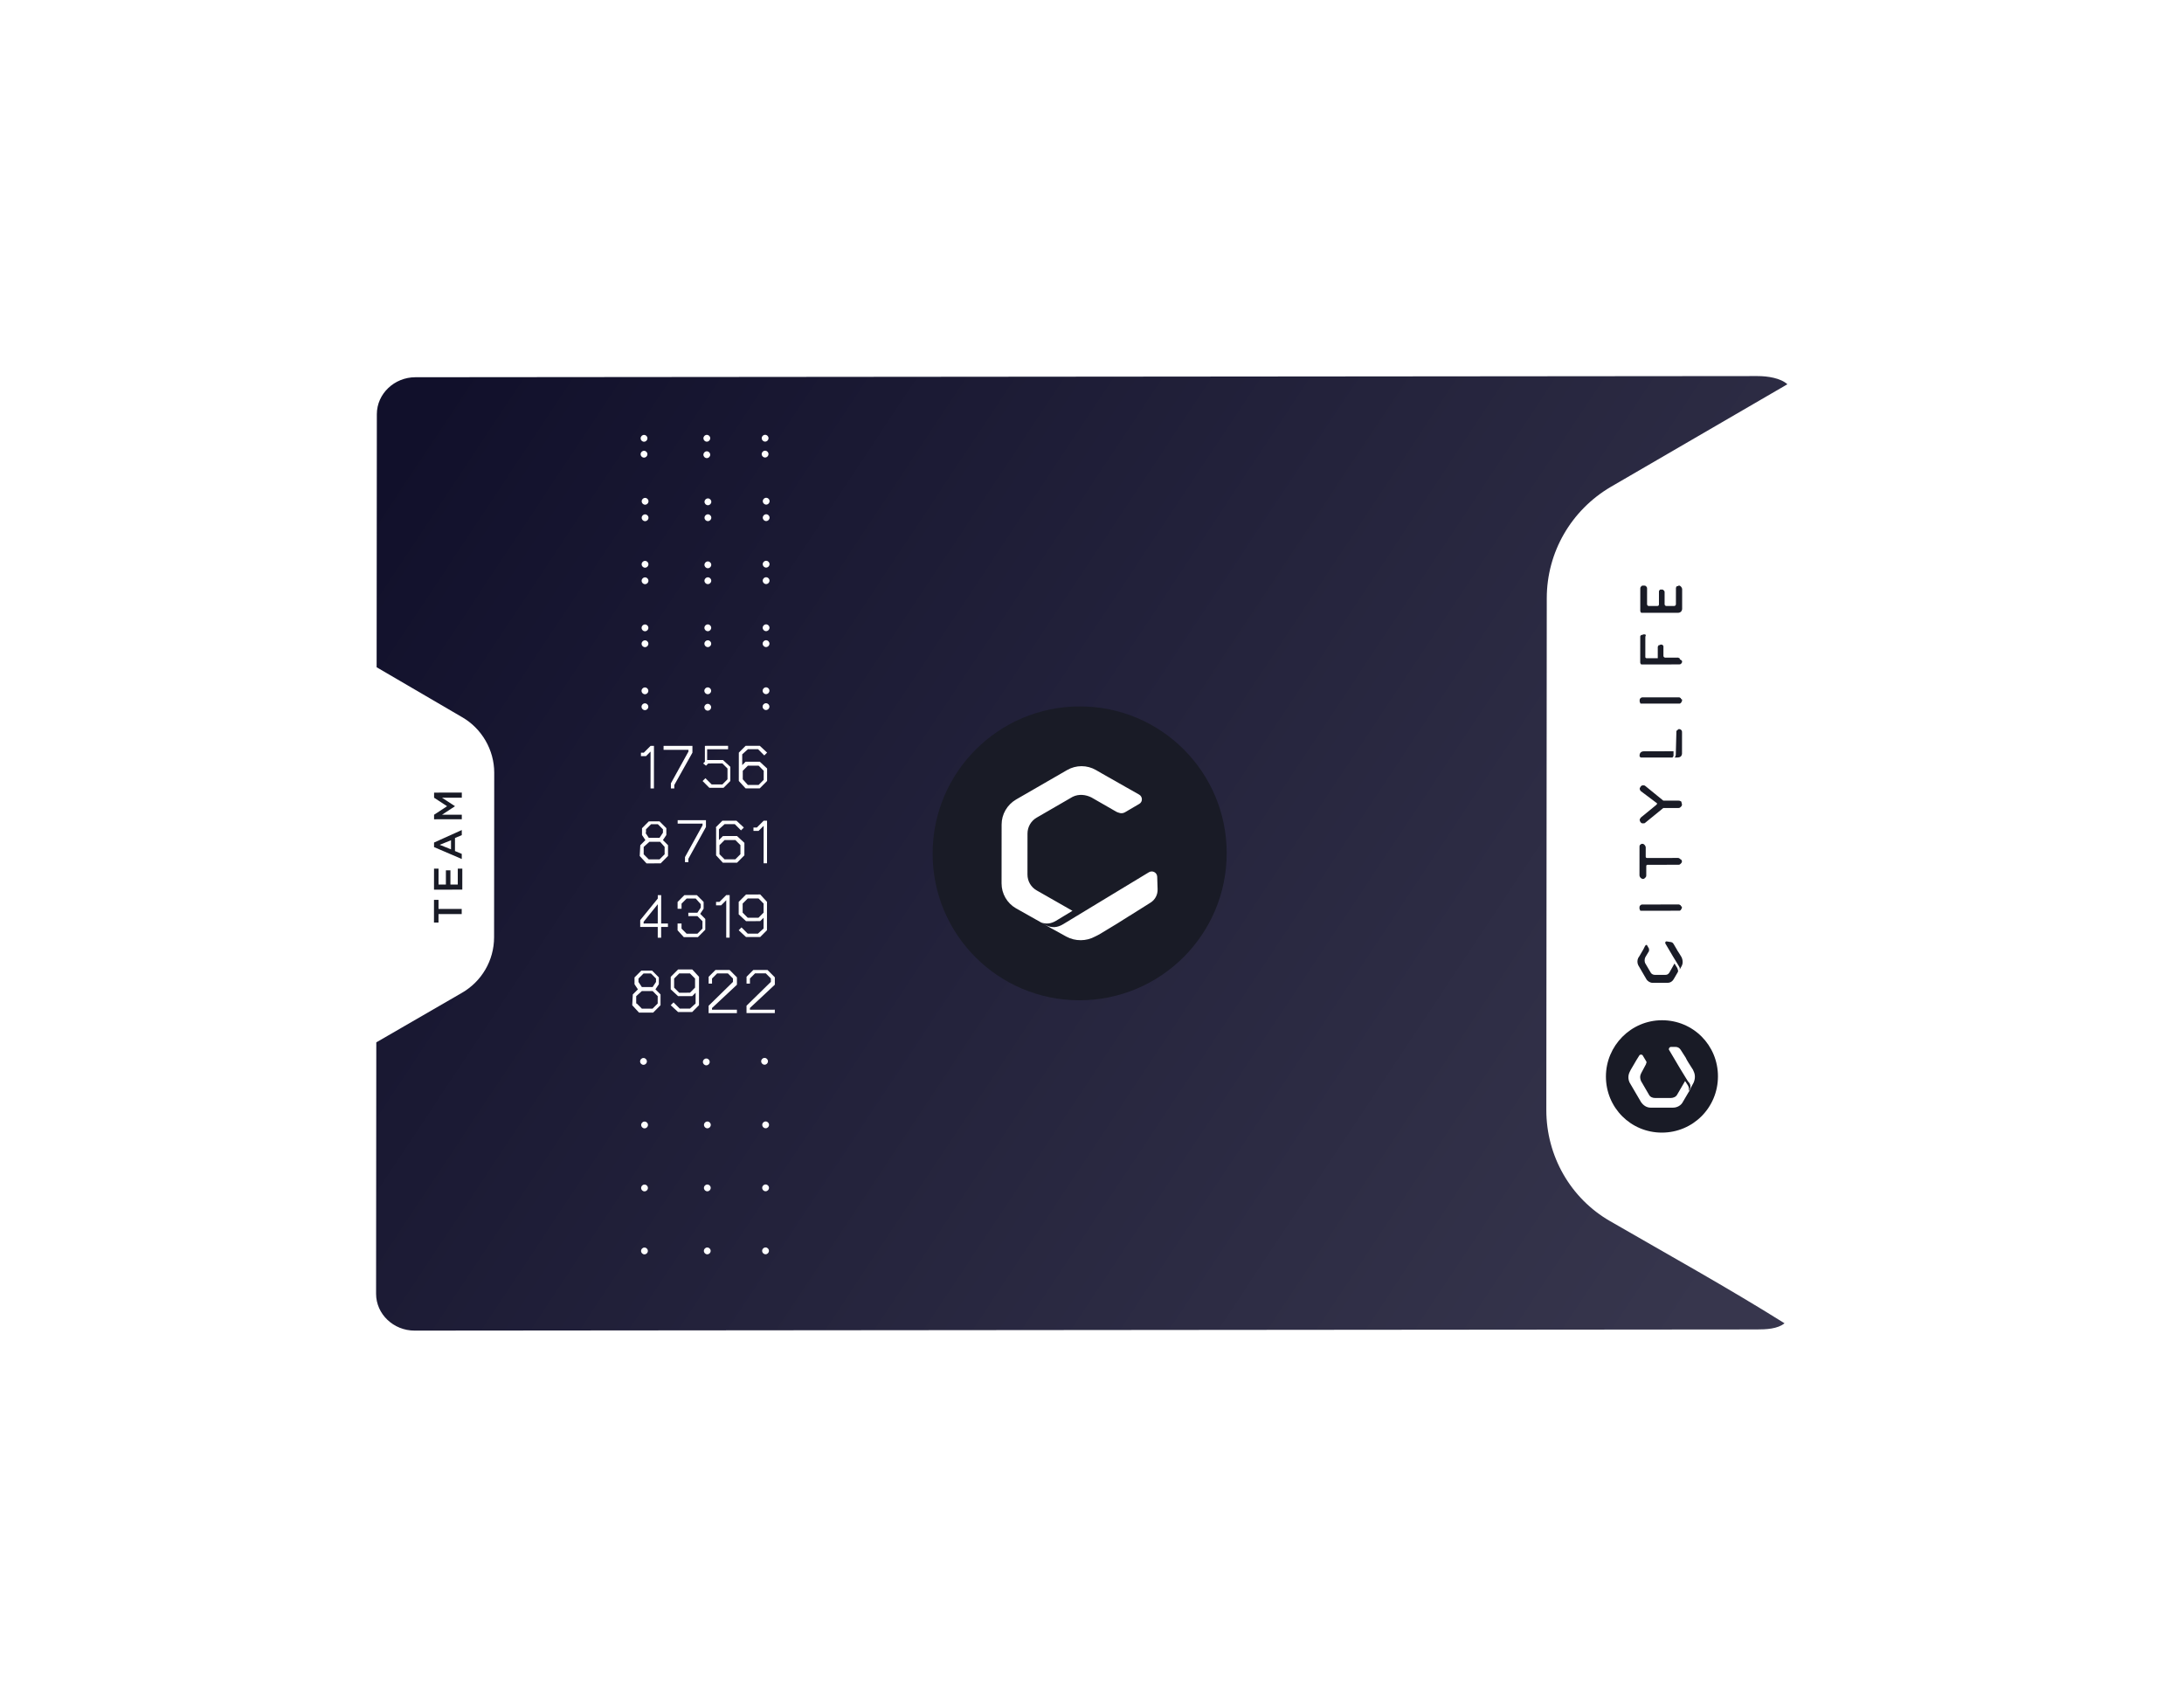 <svg width="604" height="472" viewBox="0 0 604 472" fill="none" xmlns="http://www.w3.org/2000/svg">
<g filter="url(#filter0_d)">
<path d="M114.358 327.991L489.416 327.668C495.065 327.663 499.777 322.943 499.783 316.969L499.991 75.821C499.996 69.847 495.292 65.135 489.643 65.14L114.584 65.463C108.935 65.468 104.223 70.189 104.218 76.162L104.01 317.31C104.004 323.126 108.708 327.996 114.358 327.991Z" fill="white"/>
<path fill-rule="evenodd" clip-rule="evenodd" d="M445.303 297.73C434.355 291.462 427.637 279.697 427.648 266.984L427.77 125.422C427.781 112.71 434.52 101.09 445.479 94.646L494.313 66.273C492.436 64.548 488.849 64.005 486.033 64.007L114.868 64.328C109.079 64.332 104.224 68.888 104.219 74.538L104.159 144.534L127.775 158.325C133.249 161.459 136.686 167.42 136.681 173.698L136.642 219.211C136.636 225.646 133.189 231.456 127.709 234.599L104.069 248.274L104.009 317.799C104.004 323.449 108.851 327.996 114.641 327.991L485.805 327.671C488.465 327.669 491.641 327.531 493.52 325.96C477.75 316.083 461.42 307.049 445.303 297.73Z" fill="url(#paint0_linear)"/>
<path d="M178.403 104.134C178.921 104.134 179.342 103.712 179.343 103.192C179.343 102.672 178.923 102.251 178.404 102.251C177.886 102.252 177.465 102.674 177.465 103.194C177.464 103.714 177.884 104.135 178.403 104.134Z" fill="white"/>
<path d="M195.775 104.119C196.293 104.119 196.714 103.697 196.715 103.177C196.715 102.657 196.295 102.236 195.776 102.236C195.258 102.237 194.837 102.659 194.837 103.178C194.836 103.698 195.256 104.12 195.775 104.119Z" fill="white"/>
<path d="M211.888 104.106C212.406 104.105 212.827 103.683 212.828 103.163C212.828 102.644 212.408 102.222 211.889 102.223C211.371 102.223 210.95 102.645 210.949 103.165C210.949 103.685 211.369 104.106 211.888 104.106Z" fill="white"/>
<path d="M178.106 86.556C178.625 86.556 179.046 86.134 179.046 85.614C179.047 85.094 178.627 84.673 178.108 84.674C177.589 84.674 177.169 85.096 177.168 85.616C177.168 86.136 177.588 86.557 178.106 86.556Z" fill="white"/>
<path d="M195.472 86.696C195.99 86.696 196.411 86.274 196.412 85.754C196.412 85.234 195.992 84.813 195.473 84.813C194.955 84.814 194.534 85.236 194.533 85.756C194.533 86.276 194.953 86.697 195.472 86.696Z" fill="white"/>
<path d="M211.591 86.527C212.109 86.527 212.53 86.105 212.531 85.585C212.531 85.065 212.111 84.644 211.592 84.644C211.074 84.645 210.653 85.067 210.653 85.587C210.652 86.107 211.072 86.528 211.591 86.527Z" fill="white"/>
<path d="M178.388 121.558C178.906 121.558 179.327 121.136 179.328 120.616C179.328 120.096 178.908 119.675 178.389 119.675C177.871 119.676 177.45 120.098 177.449 120.617C177.449 121.137 177.869 121.558 178.388 121.558Z" fill="white"/>
<path d="M195.76 121.543C196.278 121.542 196.699 121.121 196.7 120.601C196.7 120.081 196.28 119.66 195.761 119.66C195.243 119.661 194.822 120.082 194.821 120.602C194.821 121.122 195.241 121.543 195.76 121.543Z" fill="white"/>
<path d="M211.873 121.529C212.391 121.528 212.812 121.106 212.812 120.587C212.813 120.067 212.393 119.645 211.874 119.646C211.355 119.646 210.935 120.068 210.934 120.588C210.934 121.108 211.354 121.529 211.873 121.529Z" fill="white"/>
<path d="M178.373 138.977C178.891 138.977 179.312 138.555 179.312 138.035C179.313 137.515 178.893 137.094 178.374 137.094C177.855 137.095 177.435 137.517 177.434 138.037C177.434 138.557 177.854 138.978 178.373 138.977Z" fill="white"/>
<path d="M195.745 138.962C196.264 138.961 196.685 138.54 196.685 138.02C196.685 137.5 196.265 137.079 195.747 137.079C195.228 137.079 194.807 137.501 194.807 138.021C194.806 138.541 195.226 138.962 195.745 138.962Z" fill="white"/>
<path d="M211.857 138.949C212.376 138.948 212.797 138.526 212.797 138.006C212.798 137.487 212.378 137.065 211.859 137.066C211.34 137.066 210.92 137.488 210.919 138.008C210.919 138.528 211.339 138.949 211.857 138.949Z" fill="white"/>
<path d="M178.357 156.397C178.876 156.396 179.297 155.974 179.297 155.454C179.298 154.935 178.878 154.513 178.359 154.514C177.84 154.514 177.42 154.936 177.419 155.456C177.419 155.976 177.839 156.397 178.357 156.397Z" fill="white"/>
<path d="M195.729 156.537C196.248 156.536 196.669 156.114 196.669 155.594C196.67 155.074 196.25 154.653 195.731 154.654C195.212 154.654 194.792 155.076 194.791 155.596C194.791 156.116 195.211 156.537 195.729 156.537Z" fill="white"/>
<path d="M211.842 156.368C212.361 156.367 212.782 155.946 212.782 155.426C212.783 154.906 212.362 154.485 211.844 154.485C211.325 154.485 210.904 154.907 210.904 155.427C210.904 155.947 211.324 156.368 211.842 156.368Z" fill="white"/>
<path d="M178.405 99.579C178.923 99.579 179.344 99.157 179.345 98.637C179.345 98.117 178.925 97.696 178.406 97.697C177.888 97.697 177.467 98.119 177.466 98.639C177.466 99.159 177.886 99.58 178.405 99.579Z" fill="white"/>
<path d="M195.777 99.723C196.295 99.723 196.716 99.301 196.717 98.781C196.717 98.261 196.297 97.84 195.778 97.84C195.26 97.841 194.839 98.263 194.839 98.782C194.838 99.302 195.258 99.724 195.777 99.723Z" fill="white"/>
<path d="M211.894 99.55C212.412 99.55 212.833 99.128 212.833 98.608C212.834 98.088 212.414 97.667 211.895 97.668C211.376 97.668 210.956 98.09 210.955 98.61C210.955 99.13 211.375 99.551 211.894 99.55Z" fill="white"/>
<path d="M178.112 82.16C178.63 82.16 179.051 81.738 179.052 81.218C179.052 80.698 178.632 80.277 178.113 80.278C177.595 80.278 177.174 80.7 177.174 81.22C177.173 81.74 177.593 82.161 178.112 82.16Z" fill="white"/>
<path d="M195.478 82.145C195.997 82.145 196.417 81.723 196.418 81.203C196.418 80.683 195.998 80.262 195.48 80.262C194.961 80.263 194.54 80.685 194.54 81.205C194.539 81.725 194.959 82.146 195.478 82.145Z" fill="white"/>
<path d="M211.597 82.131C212.115 82.131 212.536 81.709 212.537 81.189C212.537 80.669 212.117 80.248 211.598 80.249C211.08 80.249 210.659 80.671 210.658 81.191C210.658 81.711 211.078 82.132 211.597 82.131Z" fill="white"/>
<path d="M178.39 116.999C178.908 116.999 179.329 116.577 179.329 116.057C179.33 115.537 178.91 115.116 178.391 115.116C177.873 115.117 177.452 115.538 177.451 116.058C177.451 116.578 177.871 116.999 178.39 116.999Z" fill="white"/>
<path d="M195.762 117.147C196.28 117.146 196.701 116.725 196.702 116.205C196.702 115.685 196.282 115.264 195.763 115.264C195.245 115.265 194.824 115.686 194.823 116.206C194.823 116.726 195.243 117.147 195.762 117.147Z" fill="white"/>
<path d="M211.878 116.97C212.397 116.969 212.818 116.547 212.818 116.027C212.819 115.508 212.399 115.086 211.88 115.087C211.361 115.087 210.941 115.509 210.94 116.029C210.94 116.549 211.36 116.97 211.878 116.97Z" fill="white"/>
<path d="M178.374 134.581C178.893 134.581 179.314 134.159 179.314 133.639C179.315 133.119 178.895 132.698 178.376 132.698C177.857 132.699 177.437 133.12 177.436 133.64C177.436 134.16 177.856 134.581 178.374 134.581Z" fill="white"/>
<path d="M195.747 134.566C196.266 134.566 196.686 134.144 196.687 133.624C196.687 133.104 196.267 132.683 195.749 132.683C195.23 132.684 194.809 133.106 194.809 133.626C194.808 134.145 195.228 134.567 195.747 134.566Z" fill="white"/>
<path d="M211.864 134.553C212.382 134.552 212.803 134.13 212.804 133.61C212.804 133.091 212.384 132.669 211.865 132.67C211.347 132.67 210.926 133.092 210.925 133.612C210.925 134.132 211.345 134.553 211.864 134.553Z" fill="white"/>
<path d="M178.36 151.999C178.878 151.999 179.299 151.577 179.3 151.057C179.3 150.537 178.88 150.116 178.361 150.116C177.843 150.117 177.422 150.538 177.422 151.058C177.421 151.578 177.841 151.999 178.36 151.999Z" fill="white"/>
<path d="M195.731 151.983C196.25 151.983 196.671 151.561 196.671 151.041C196.672 150.521 196.252 150.1 195.733 150.101C195.214 150.101 194.794 150.523 194.793 151.043C194.793 151.563 195.213 151.984 195.731 151.983Z" fill="white"/>
<path d="M211.849 151.97C212.367 151.97 212.788 151.548 212.788 151.028C212.789 150.508 212.369 150.087 211.85 150.088C211.332 150.088 210.911 150.51 210.91 151.03C210.91 151.55 211.33 151.971 211.849 151.97Z" fill="white"/>
<path d="M178.259 272.059C178.777 272.058 179.198 271.636 179.199 271.116C179.199 270.596 178.779 270.175 178.26 270.176C177.742 270.176 177.321 270.598 177.32 271.118C177.32 271.638 177.74 272.059 178.259 272.059Z" fill="white"/>
<path d="M195.629 272.044C196.148 272.043 196.569 271.621 196.569 271.101C196.57 270.581 196.15 270.16 195.631 270.161C195.112 270.161 194.692 270.583 194.691 271.103C194.691 271.623 195.111 272.044 195.629 272.044Z" fill="white"/>
<path d="M211.744 272.03C212.262 272.03 212.683 271.608 212.683 271.088C212.684 270.568 212.264 270.147 211.745 270.147C211.227 270.148 210.806 270.569 210.805 271.089C210.805 271.609 211.225 272.03 211.744 272.03Z" fill="white"/>
<path d="M177.962 254.483C178.481 254.482 178.901 254.06 178.902 253.54C178.902 253.02 178.482 252.599 177.963 252.6C177.445 252.6 177.024 253.022 177.024 253.542C177.023 254.062 177.443 254.483 177.962 254.483Z" fill="white"/>
<path d="M195.331 254.624C195.849 254.624 196.27 254.202 196.27 253.682C196.271 253.162 195.851 252.741 195.332 252.742C194.814 252.742 194.393 253.164 194.392 253.684C194.392 254.204 194.812 254.625 195.331 254.624Z" fill="white"/>
<path d="M211.447 254.453C211.965 254.453 212.386 254.031 212.387 253.511C212.387 252.991 211.967 252.57 211.448 252.57C210.93 252.571 210.509 252.993 210.508 253.513C210.508 254.033 210.928 254.454 211.447 254.453Z" fill="white"/>
<path d="M178.244 289.484C178.762 289.483 179.183 289.061 179.183 288.541C179.184 288.021 178.764 287.6 178.245 287.601C177.727 287.601 177.306 288.023 177.305 288.543C177.305 289.063 177.725 289.484 178.244 289.484Z" fill="white"/>
<path d="M195.614 289.469C196.132 289.469 196.553 289.047 196.554 288.527C196.554 288.007 196.134 287.586 195.615 287.586C195.097 287.587 194.676 288.008 194.675 288.528C194.675 289.048 195.095 289.469 195.614 289.469Z" fill="white"/>
<path d="M211.728 289.455C212.247 289.454 212.668 289.032 212.668 288.513C212.669 287.993 212.249 287.571 211.73 287.572C211.211 287.572 210.791 287.994 210.79 288.514C210.79 289.034 211.21 289.455 211.728 289.455Z" fill="white"/>
<path d="M178.228 306.903C178.747 306.903 179.168 306.481 179.168 305.961C179.169 305.441 178.749 305.02 178.23 305.02C177.711 305.021 177.291 305.443 177.29 305.963C177.29 306.483 177.71 306.904 178.228 306.903Z" fill="white"/>
<path d="M195.599 306.888C196.118 306.888 196.539 306.466 196.539 305.946C196.539 305.426 196.119 305.005 195.601 305.005C195.082 305.006 194.661 305.428 194.661 305.948C194.66 306.467 195.08 306.889 195.599 306.888Z" fill="white"/>
<path d="M211.714 306.875C212.232 306.874 212.653 306.453 212.654 305.933C212.654 305.413 212.234 304.992 211.715 304.992C211.197 304.993 210.776 305.414 210.776 305.934C210.775 306.454 211.195 306.875 211.714 306.875Z" fill="white"/>
<path d="M180.074 167.696L178.664 169.11L177.256 169.111L177.257 168.169L178.039 168.169L179.919 166.284L180.858 166.283L180.848 178.053L179.909 178.054L179.918 167.696L180.074 167.696Z" fill="white"/>
<path d="M183.672 166.28L191.496 166.273L191.494 168.157L186.479 177.107L186.479 178.048L185.54 178.049L185.541 176.637L190.399 167.844L190.4 167.373L183.515 167.379L183.516 166.28L183.672 166.28Z" fill="white"/>
<path d="M194.473 166.271L201.358 166.265L201.358 167.207L195.568 167.212L195.565 170.194L199.947 170.19L201.979 172.072L201.976 175.995L200.097 177.88L196.185 177.883L194.308 176.002L195.092 175.216L196.811 176.941L199.784 176.939L201.194 175.525L201.196 172.543L199.789 171.132L195.877 171.135L195.251 171.763L194.469 171.136L194.939 170.665L194.943 166.271L194.473 166.271Z" fill="white"/>
<path d="M204.329 168.146L206.208 166.261L210.12 166.258L212.153 168.139L211.37 168.925L209.65 167.2L206.833 167.202L205.267 168.616L205.265 171.598L206.204 170.655L210.116 170.652L212.149 172.534L212.146 175.986L210.11 178.028L206.198 178.032L204.322 175.993L204.329 168.146ZM206.825 177.09L209.798 177.087L211.207 175.673L211.21 173.162L209.803 171.751L206.829 171.754L205.42 173.167L205.418 175.521L206.825 177.09Z" fill="white"/>
<path d="M177.079 193.755L178.489 192.341L177.551 190.929L177.553 189.046L179.432 187.161L182.405 187.159L184.282 189.04L184.28 190.924L183.34 192.337L184.747 193.748L184.744 196.73L182.708 198.772L178.796 198.775L176.92 196.737L177.079 193.755ZM178.016 196.265L179.423 197.676L182.396 197.674L183.806 196.26L183.808 194.22L182.557 192.808L179.584 192.811L178.018 194.225L178.016 196.265ZM178.491 190.301L179.428 191.713L182.401 191.71L183.342 190.297L183.342 189.355L181.935 187.944L180.058 187.945L178.648 189.359L178.647 190.301L178.491 190.301Z" fill="white"/>
<path d="M187.412 186.836L195.235 186.83L195.234 188.713L190.375 197.506L190.375 198.448L189.436 198.448L189.437 197.036L194.295 188.243L194.296 187.772L187.411 187.778L187.412 186.836Z" fill="white"/>
<path d="M197.891 188.867L199.77 186.982L203.682 186.979L205.715 188.86L204.932 189.646L203.212 187.921L200.395 187.923L198.829 189.337L198.827 192.319L199.923 191.22L203.835 191.216L205.868 193.098L205.865 196.551L203.829 198.593L199.917 198.596L198.041 196.557L198.047 188.867L197.891 188.867ZM200.387 197.654L203.36 197.651L204.77 196.238L204.772 193.726L203.365 192.315L200.392 192.318L198.982 193.731L198.98 196.243L200.387 197.654Z" fill="white"/>
<path d="M211.193 188.385L209.784 189.799L208.375 189.8L208.376 188.858L209.315 188.858L211.195 186.973L212.134 186.972L212.124 198.743L211.184 198.743L211.193 188.385Z" fill="white"/>
<path d="M177.058 214.471L181.914 208.503L181.915 207.561L182.854 207.56L182.847 215.408L184.725 215.406L184.724 216.348L182.846 216.349L182.843 219.331L181.905 219.332L181.907 216.35L177.056 216.354L177.058 214.471ZM177.996 214.941L177.996 215.412L181.908 215.408L181.913 210.072L177.996 214.941Z" fill="white"/>
<path d="M188.483 215.403L188.481 216.815L189.888 218.227L192.862 218.224L194.271 216.81L194.273 214.77L192.866 213.359L190.362 213.361L190.363 212.419L192.867 212.417L193.807 211.004L193.807 210.062L192.401 208.494L189.897 208.496L188.487 209.91L188.486 211.322L187.391 211.323L187.392 209.44L189.272 207.555L192.714 207.552L194.59 209.434L194.589 211.317L193.649 212.73L195.056 214.142L195.053 217.124L193.017 219.166L189.105 219.169L187.386 217.287L187.387 215.404L188.483 215.403Z" fill="white"/>
<path d="M200.85 208.957L199.44 210.371L198.031 210.372L198.032 209.43L198.971 209.429L200.851 207.544L201.79 207.544L201.78 219.314L200.841 219.315L200.85 208.957Z" fill="white"/>
<path d="M212.111 217.26L210.231 219.144L206.319 219.148L204.287 217.266L205.07 216.481L206.79 218.206L209.606 218.203L211.172 216.79L211.175 213.808L210.235 214.75L206.323 214.753L204.291 212.872L204.294 209.419L206.33 207.377L210.242 207.374L212.118 209.412L212.111 217.26ZM209.771 208.473L206.798 208.475L205.389 209.889L205.386 212.4L206.793 213.811L209.767 213.809L211.176 212.395L211.178 209.884L209.771 208.473Z" fill="white"/>
<path d="M175.008 235.026L176.417 233.612L175.48 232.2L175.481 230.317L177.361 228.432L180.334 228.43L182.21 230.311L182.208 232.195L181.268 233.608L182.675 235.019L182.673 238.001L180.637 240.043L176.725 240.046L174.849 238.008L175.008 235.026ZM176.101 237.536L177.508 238.947L180.481 238.945L181.891 237.531L181.892 235.491L180.485 234.079L177.512 234.082L175.946 235.496L175.944 237.536L176.101 237.536ZM176.575 231.572L177.513 232.983L180.486 232.981L181.426 231.568L181.427 230.626L180.02 229.215L177.986 229.216L176.576 230.63L176.575 231.572Z" fill="white"/>
<path d="M193.312 237.996L191.433 239.881L187.521 239.884L185.489 238.002L186.272 237.217L187.991 238.942L190.808 238.939L192.374 237.526L192.377 234.544L191.437 235.486L187.525 235.49L185.492 233.608L185.495 230.155L187.531 228.113L191.443 228.11L193.319 230.149L193.312 237.996ZM190.816 229.209L187.843 229.212L186.434 230.625L186.432 233.136L187.839 234.548L190.812 234.545L192.221 233.131L192.223 230.62L190.816 229.209Z" fill="white"/>
<path d="M202.708 231.553L202.708 230.612L201.301 229.2L198.328 229.203L196.919 230.617L196.918 232.029L195.979 232.03L195.98 230.147L197.86 228.262L201.772 228.258L203.804 230.297L203.802 232.337L196.912 238.778L196.911 239.248L203.796 239.242L203.795 240.184L195.972 240.191L195.973 238.151L202.708 231.553Z" fill="white"/>
<path d="M213.19 231.544L213.191 230.602L211.784 229.191L208.811 229.193L207.401 230.607L207.4 232.019L206.461 232.02L206.463 230.137L208.342 228.252L212.254 228.249L214.286 230.287L214.285 232.327L207.394 238.768L207.394 239.239L214.279 239.233L214.278 240.175L206.454 240.181L206.456 238.141L213.19 231.544Z" fill="white"/>
<path fill-rule="evenodd" clip-rule="evenodd" d="M465.212 122.88L465.207 128.373C465.207 128.687 465.05 129.001 464.894 129.158C464.737 129.315 464.424 129.472 464.111 129.472L454.566 129.48L454.409 129.481C454.253 129.481 454.253 129.481 454.096 129.481C453.94 129.481 453.784 129.481 453.784 129.324C453.627 129.167 453.627 129.01 453.628 128.853L453.633 122.733C453.633 122.419 453.79 122.262 453.946 122.105C454.103 121.948 454.259 121.947 454.572 121.947C454.729 121.947 455.042 121.947 455.198 122.104C455.355 122.26 455.511 122.417 455.511 122.731L455.507 127.125C455.507 127.439 455.819 127.596 455.976 127.596L458.323 127.594C458.636 127.594 458.793 127.437 458.793 127.123L458.796 123.827C458.796 123.67 458.796 123.513 458.796 123.513C458.796 123.356 458.953 123.356 458.953 123.199C459.109 123.042 459.109 123.042 459.266 123.042C459.422 123.042 459.579 123.041 459.735 123.041C459.892 123.041 460.048 123.198 460.204 123.355C460.361 123.512 460.361 123.669 460.36 123.826L460.358 127.121C460.357 127.435 460.67 127.592 460.827 127.592L463.017 127.59C463.33 127.59 463.487 127.276 463.487 127.119L463.491 122.881C463.491 122.724 463.491 122.567 463.491 122.567C463.491 122.41 463.648 122.41 463.648 122.253C463.648 122.096 463.804 122.096 463.961 122.096C464.117 122.096 464.274 121.939 464.274 121.939C464.587 121.939 464.743 122.095 464.9 122.252C465.056 122.409 465.212 122.723 465.212 122.88Z" fill="#191B26"/>
<path fill-rule="evenodd" clip-rule="evenodd" d="M465.195 142.966C465.194 143.28 465.038 143.437 464.881 143.594C464.725 143.751 464.412 143.751 464.255 143.751L454.554 143.76L454.397 143.76C454.241 143.76 454.241 143.76 454.084 143.76C453.928 143.76 453.771 143.76 453.771 143.604C453.615 143.447 453.615 143.29 453.615 143.133L453.621 136.384C453.621 136.384 453.621 136.227 453.621 136.07C453.621 135.913 453.621 135.913 453.778 135.756C453.778 135.599 453.935 135.599 454.091 135.599C454.248 135.599 454.404 135.442 454.561 135.442C454.717 135.442 454.874 135.442 454.874 135.442C455.03 135.441 455.03 135.598 455.186 135.598C455.03 136.069 455.03 136.069 455.029 136.226C455.029 136.383 455.029 136.383 455.029 136.54L455.025 141.719C455.025 141.876 455.181 142.033 455.337 142.033L458.467 142.03L458.469 139.205C458.47 139.048 458.47 139.048 458.47 138.891C458.47 138.734 458.626 138.734 458.626 138.577C458.627 138.42 458.783 138.42 458.939 138.42C459.096 138.42 459.096 138.263 459.253 138.263C459.409 138.263 459.566 138.262 459.566 138.262C459.722 138.262 459.722 138.419 459.878 138.419C459.878 138.576 460.035 138.576 460.035 138.733C460.034 138.89 460.034 138.89 460.034 139.047L460.032 141.401C460.032 141.715 460.345 141.871 460.501 141.871L463.787 141.869C463.944 141.868 463.944 141.868 464.1 141.868C464.257 141.868 464.257 142.025 464.413 142.025C464.57 142.025 464.569 142.182 464.569 142.339C465.195 142.652 465.195 142.809 465.195 142.966Z" fill="#191B26"/>
<path fill-rule="evenodd" clip-rule="evenodd" d="M454.956 221.605L454.486 222.547L453.389 224.431L453.076 224.902C452.762 225.53 452.762 226.315 453.074 226.943L455.262 230.707C455.574 231.335 456.356 231.805 456.982 231.805L461.207 231.801C461.989 231.8 462.615 231.329 462.929 230.701L464.026 228.817C464.183 228.503 464.026 228.189 463.87 227.718L463.089 226.463L461.679 228.976C461.365 229.447 461.052 229.604 460.583 229.604L457.61 229.607C457.14 229.607 456.671 229.294 456.515 228.98L454.952 226.313C454.796 225.843 454.797 225.372 454.954 224.901L455.11 224.587L456.051 223.017C456.051 223.017 456.051 223.017 456.051 222.86C456.051 222.703 456.051 222.546 456.051 222.389L455.426 221.291C455.583 221.291 455.113 221.291 454.956 221.605Z" fill="#191B26"/>
<path fill-rule="evenodd" clip-rule="evenodd" d="M460.901 220.344C460.588 220.345 460.432 220.659 460.588 220.972L462.619 224.423L464.338 227.247C464.651 227.717 464.65 228.031 464.337 228.502L465.121 227.089C465.434 226.461 465.435 225.677 465.122 224.892C465.123 224.735 464.966 224.735 464.966 224.578L464.185 223.323L463.872 222.853L463.716 222.539L462.779 220.971C462.622 220.657 462.153 220.5 461.84 220.501L460.901 220.344Z" fill="#191B26"/>
<path fill-rule="evenodd" clip-rule="evenodd" d="M465.162 182.517C465.162 182.831 465.005 182.988 464.849 183.145C464.692 183.302 464.535 183.459 464.222 183.459L459.997 183.463L454.987 187.548C454.83 187.705 454.674 187.705 454.361 187.705C454.204 187.705 453.891 187.705 453.735 187.392C453.579 187.235 453.579 187.235 453.579 187.078C453.422 186.921 453.423 186.607 453.579 186.45C453.579 186.293 453.736 186.293 453.736 186.136L457.964 182.68C458.277 182.366 458.434 182.209 458.121 182.052L453.742 178.76C453.586 178.603 453.586 178.603 453.586 178.446C453.43 178.289 453.43 177.975 453.587 177.818C453.587 177.661 453.743 177.661 453.744 177.504C453.9 177.347 454.057 177.19 454.37 177.19C454.526 177.19 454.839 177.189 454.995 177.346L459.999 181.422L464.224 181.419C464.537 181.419 464.85 181.575 465.006 181.732C465.006 182.046 465.162 182.203 465.162 182.517Z" fill="#191B26"/>
<path fill-rule="evenodd" clip-rule="evenodd" d="M465.137 210.924C465.137 211.081 465.137 211.238 464.98 211.395C464.98 211.552 464.824 211.552 464.824 211.709C464.667 211.709 464.667 211.866 464.511 211.866C464.354 211.866 464.354 211.866 464.198 211.866L454.339 211.875L454.183 211.875C454.027 211.875 454.027 211.875 453.87 211.875C453.714 211.875 453.557 211.875 453.557 211.718C453.557 211.561 453.401 211.405 453.401 211.248C453.401 210.934 453.402 210.62 453.558 210.463C453.715 210.306 453.872 210.149 454.184 210.149L464.043 210.14C464.199 210.14 464.199 210.14 464.356 210.14C464.512 210.14 464.512 210.297 464.668 210.297C464.825 210.296 464.825 210.453 464.825 210.61C465.137 210.61 465.137 210.767 465.137 210.924Z" fill="#191B26"/>
<path fill-rule="evenodd" clip-rule="evenodd" d="M465.187 153.636C465.187 153.793 465.186 153.95 465.03 154.107C465.03 154.264 464.873 154.264 464.873 154.421C464.717 154.421 464.717 154.578 464.56 154.578C464.404 154.579 464.404 154.579 464.247 154.579L454.389 154.587L454.233 154.587C454.076 154.587 454.076 154.587 453.92 154.588C453.763 154.588 453.607 154.588 453.607 154.431C453.607 154.274 453.451 154.117 453.451 153.96C453.451 153.647 453.451 153.333 453.608 153.176C453.764 153.019 453.921 152.862 454.234 152.861L464.092 152.853C464.249 152.853 464.249 152.853 464.405 152.853C464.562 152.852 464.561 153.009 464.718 153.009C464.874 153.009 464.874 153.166 464.874 153.323C465.187 153.323 465.187 153.48 465.187 153.636Z" fill="#191B26"/>
<path d="M465.148 198.215C465.148 198.529 464.991 198.686 464.835 198.843C464.678 199 464.521 199.157 464.208 199.157L455.602 199.165C455.446 199.165 455.289 199.322 455.289 199.479L455.287 202.147C455.286 202.461 455.13 202.618 454.973 202.775C454.817 202.932 454.66 203.089 454.347 203.089C454.19 203.09 453.878 202.933 453.721 202.776C453.565 202.619 453.409 202.306 453.409 202.149L453.416 194.302C453.416 193.988 453.416 193.831 453.573 193.674C453.729 193.517 453.886 193.359 454.199 193.359C454.512 193.359 454.668 193.516 454.825 193.673C454.981 193.829 455.137 194.143 455.137 194.3L455.135 196.968C455.135 197.125 455.291 197.282 455.447 197.282L464.054 197.274C464.367 197.274 464.523 197.431 464.679 197.588C464.992 197.744 465.148 197.901 465.148 198.215Z" fill="#191B26"/>
<path fill-rule="evenodd" clip-rule="evenodd" d="M463.451 168.707L463.456 162.587L463.451 168.707C463.45 169.021 463.294 169.335 463.137 169.492C462.98 169.492 462.511 169.493 462.511 169.493C462.824 169.179 462.824 169.179 462.825 168.708L462.825 167.766L454.689 167.773C454.219 167.774 453.906 167.931 453.75 168.088C453.593 168.245 453.436 168.559 453.436 168.873C453.436 169.187 453.436 169.344 453.592 169.344C453.748 169.5 453.748 169.5 453.905 169.5C454.061 169.5 454.061 169.5 454.218 169.5C454.218 169.5 454.374 169.5 454.218 169.5L463.919 169.492C464.389 169.491 464.702 169.334 464.858 169.177C465.015 169.02 465.172 168.706 465.172 168.392L465.177 162.585C465.177 162.428 465.178 162.114 465.021 161.957C464.865 161.801 464.709 161.644 464.396 161.644C464.239 161.644 464.083 161.644 464.082 161.801C463.926 161.801 463.926 161.958 463.769 161.959C463.769 162.115 463.613 162.116 463.613 162.273C463.612 162.43 463.612 162.43 463.612 162.586" fill="#191B26"/>
<path fill-rule="evenodd" clip-rule="evenodd" d="M444.129 257.709C444.121 266.341 451 273.24 459.607 273.233C468.213 273.225 475.104 266.314 475.111 257.682C475.119 249.05 468.24 242.151 459.633 242.158C451.027 242.165 444.136 249.234 444.129 257.709ZM467.129 259.572L464.629 255.494L461.66 250.474C461.348 250.161 461.661 249.533 462.131 249.532L463.382 249.531C464.008 249.531 464.478 249.844 464.79 250.315L466.196 252.511L466.509 253.138L466.978 253.922L468.071 255.648C468.228 255.805 468.228 255.962 468.384 256.275C468.853 257.217 468.852 258.315 468.381 259.414L467.441 261.141L467.597 260.984L467.284 261.455L467.284 261.612L466.971 262.083C466.971 261.926 466.97 262.24 466.971 262.083L465.403 264.753C464.933 265.695 463.837 266.324 462.742 266.325L456.483 266.33C455.388 266.331 454.449 265.704 453.824 264.763L450.699 259.429C450.231 258.488 450.232 257.39 450.702 256.448L451.015 255.819L452.582 253.15L453.366 251.894C453.523 251.58 454.149 251.579 454.305 251.893L455.242 253.462C455.399 253.618 455.398 253.932 455.242 254.089L455.242 254.246L453.988 256.602L453.831 256.916C453.517 257.544 453.517 258.171 453.829 258.956L456.017 262.721C456.329 263.348 456.955 263.661 457.737 263.661L462.118 263.657C462.744 263.656 463.527 263.342 463.84 262.714L466.034 258.945" fill="#191B26"/>
<path fill-rule="evenodd" clip-rule="evenodd" d="M465.72 258.474L466.814 260.199C467.127 260.67 467.126 261.297 466.969 261.768L467.283 261.297C467.596 260.669 467.597 260.042 467.128 259.415" fill="#191B26"/>
<path d="M121.273 212.635L121.271 215.146L120.019 215.147L120.024 208.869L121.276 208.868L121.274 211.379L127.69 211.374L127.688 212.786L121.273 212.792L121.273 212.635Z" fill="#191B26"/>
<path d="M120.027 205.885L120.032 200.235L121.284 200.234L121.28 204.628L123.314 204.626L123.318 200.703L124.57 200.702L124.566 204.625L126.6 204.624L126.604 200.229L127.856 200.228L127.851 206.035L120.027 206.042L120.027 205.885Z" fill="#191B26"/>
<path d="M120.037 194.27L120.039 193.014L127.709 189.555L127.708 190.967L125.829 191.754L125.826 195.363L127.703 196.147L127.702 197.559L120.037 194.27ZM124.733 192.382L121.603 193.641L124.731 194.894L124.733 192.382Z" fill="#191B26"/>
<path d="M120.045 186.738L120.046 185.325L123.647 182.968L120.05 180.617L120.051 179.205L127.719 179.198L127.717 180.61L122.241 180.615L125.838 182.966L122.237 185.323L127.713 185.319L127.712 186.574L120.045 186.581L120.045 186.738Z" fill="#191B26"/>
<ellipse rx="27.863" ry="27.844" transform="matrix(1 -0.001 -0.001 1 299.156 197.705)" fill="white"/>
<path fill-rule="evenodd" clip-rule="evenodd" d="M298.623 155.366C276.155 155.385 257.945 173.583 257.925 196.035C257.906 218.488 276.085 236.654 298.553 236.635C321.021 236.615 339.232 218.417 339.251 195.965C339.27 173.542 321.091 155.347 298.623 155.366ZM318.215 209.613L312.495 213.209L312.297 213.322L310.853 214.229L309.013 215.39L304.342 218.221C303.86 218.504 303.379 218.759 302.898 218.986C300.406 220.345 297.407 220.376 294.89 219.021L290.506 216.593L291.071 216.904C291.043 216.904 291.015 216.875 290.987 216.875L289.601 216.085L289.261 215.887L287.663 214.965L280.974 211.2C278.514 209.789 276.988 207.16 276.99 204.304L277.004 188.017C277.007 185.189 278.537 182.558 281 181.113L295.128 172.957C297.591 171.541 300.618 171.539 303.079 172.951L304.691 173.882L311.649 177.835C311.677 177.835 311.677 177.863 311.705 177.863L315.043 179.755C316.033 180.32 316.06 181.762 315.069 182.328L311.105 184.65C310.567 184.962 309.916 184.991 309.351 184.737C309.322 184.737 309.294 184.709 309.238 184.709C309.209 184.709 309.181 184.709 309.181 184.68C309.04 184.624 308.898 184.596 308.757 184.511L302.761 181.066L301.827 180.53C300.272 179.768 298.376 179.515 296.649 180.365L286.712 186.114C285.127 187.02 284.163 188.717 284.161 190.527L284.152 201.838C284.15 203.676 285.111 205.343 286.695 206.247L296.594 211.894L292.064 214.641C290.705 215.462 289.346 215.633 287.96 215.125L288.017 215.153L289.261 215.859C290.874 216.678 292.43 216.563 294.015 215.6L304.661 209.144L317.712 201.243C318.703 200.621 320.004 201.298 320.032 202.486L320.142 205.907C320.197 207.434 319.46 208.82 318.215 209.613Z" fill="#191B26"/>
<path fill-rule="evenodd" clip-rule="evenodd" d="M289.601 216.113L290.508 216.622L289.601 216.113Z" fill="#1B2741"/>
</g>
<defs>
<filter id="filter0_d" x="0.009" y="0.007" width="603.981" height="471.984" filterUnits="userSpaceOnUse" color-interpolation-filters="sRGB">
<feFlood flood-opacity="0" result="BackgroundImageFix"/>
<feColorMatrix in="SourceAlpha" type="matrix" values="0 0 0 0 0 0 0 0 0 0 0 0 0 0 0 0 0 0 127 0"/>
<feOffset dy="40"/>
<feGaussianBlur stdDeviation="52"/>
<feColorMatrix type="matrix" values="0 0 0 0 0.231 0 0 0 0 0.243 0 0 0 0 0.357 0 0 0 0.2 0"/>
<feBlend mode="normal" in2="BackgroundImageFix" result="effect1_dropShadow"/>
<feBlend mode="normal" in="SourceGraphic" in2="effect1_dropShadow" result="shape"/>
</filter>
<linearGradient id="paint0_linear" x1="112.728" y1="82.358" x2="470.991" y2="320.13" gradientUnits="userSpaceOnUse">
<stop stop-color="#11102B"/>
<stop offset="1" stop-color="#37364D"/>
</linearGradient>
</defs>
</svg>
